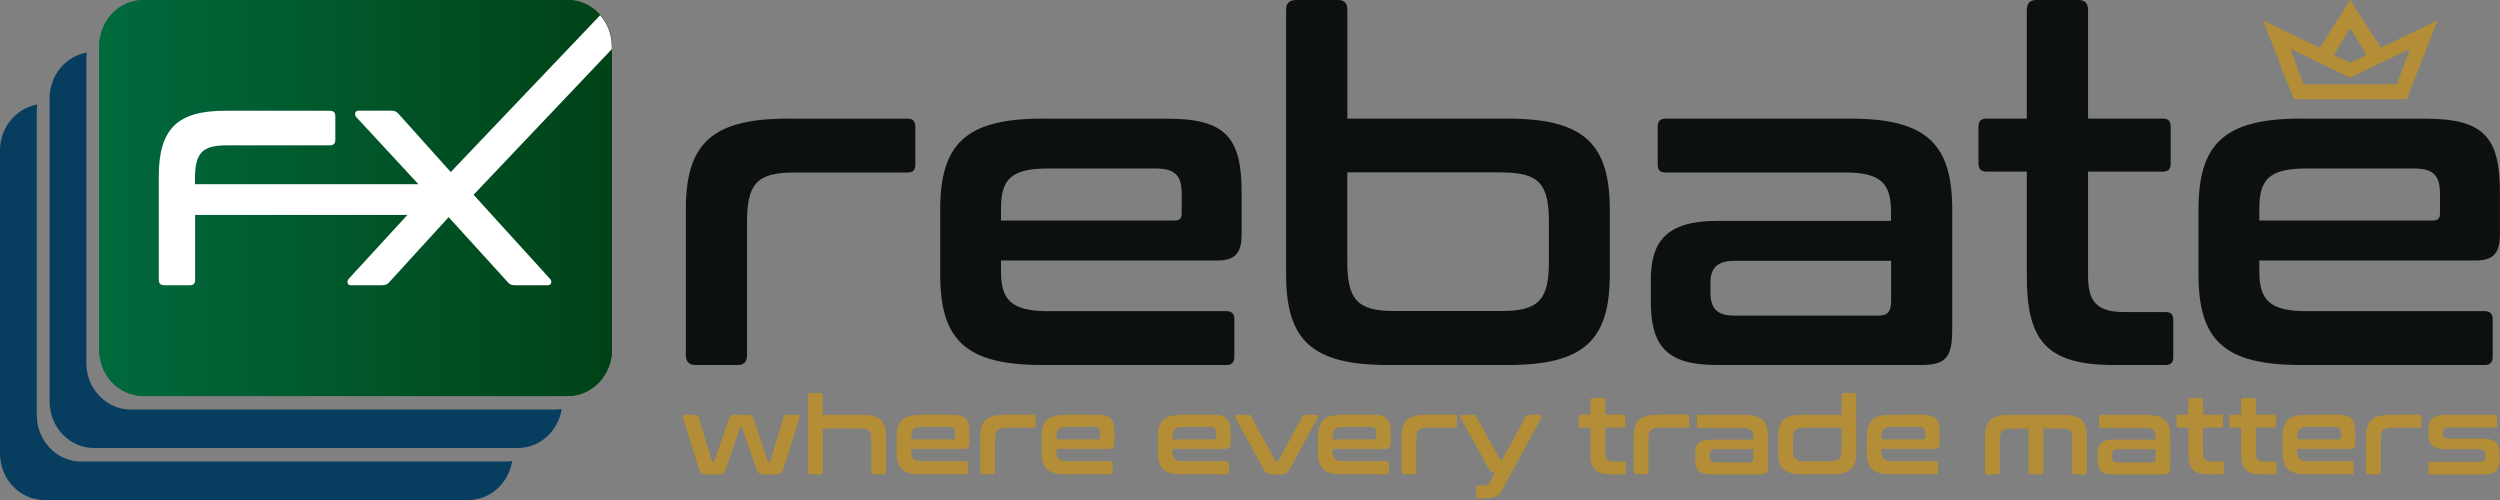 <svg width="200" height="40" viewBox="0 0 200 40" fill="none" xmlns="http://www.w3.org/2000/svg">
<rect x="0" y="0" width="200" height="40" fill="#808080" stroke="none"/>
<path fill-rule="evenodd" clip-rule="evenodd" d="M63.02 9.489C56.855 9.489 54.867 11.572 54.867 16.779V28.409C54.867 28.947 55.139 29.2 55.653 29.2H59.007C59.52 29.2 59.762 28.947 59.762 28.409V17.748C59.762 14.733 60.548 13.802 63.497 13.802H72.611C73.021 13.802 73.227 13.625 73.227 13.156V10.141C73.227 9.71 73.021 9.495 72.611 9.495H63.02V9.489ZM83.368 9.489C77.203 9.489 75.215 11.572 75.215 16.779V21.948C75.215 27.154 77.203 29.2 83.368 29.2H98.132C98.543 29.2 98.748 28.985 98.748 28.554V25.539C98.748 25.108 98.543 24.893 98.132 24.893H83.845C80.866 24.893 80.08 23.962 80.08 21.701V20.839H97.376C98.712 20.839 99.328 20.339 99.328 18.793V15.386C99.328 11.04 98.095 9.495 93.4 9.495H83.362L83.368 9.489ZM80.08 16.671C80.08 14.372 80.866 13.479 83.845 13.479H92.445C94.022 13.479 94.536 14.055 94.536 15.525V17.032C94.536 17.501 94.367 17.64 93.956 17.64H80.08V16.671ZM103.673 0C103.16 0 102.888 0.253 102.888 0.792V21.948C102.888 27.154 104.876 29.2 111.04 29.2H120.631C126.795 29.2 128.784 27.154 128.784 21.948V16.779C128.784 11.572 126.795 9.489 120.631 9.489H107.789V0.792C107.789 0.253 107.547 0 107.034 0H103.68H103.673ZM120.148 13.796C123.127 13.796 123.913 14.727 123.913 17.742V20.934C123.913 23.949 123.127 24.88 120.148 24.88H111.518C108.575 24.88 107.783 23.949 107.783 20.934V13.789H120.148V13.796ZM133.232 9.489C132.821 9.489 132.615 9.704 132.615 10.135V13.15C132.615 13.618 132.821 13.796 133.232 13.796H147.548C150.528 13.796 151.283 14.695 151.283 16.988V17.672H137.341C133.298 17.672 132.065 19.357 132.065 22.378V24.101C132.065 27.655 133.298 29.2 137.341 29.2H153.646C155.635 29.2 156.179 28.662 156.179 26.331V16.779C156.179 11.572 154.19 9.489 148.026 9.489H133.226H133.232ZM150.292 25.248H138.749C137.347 25.248 136.834 24.671 136.834 23.379V22.625C136.834 21.479 137.347 20.865 138.749 20.865H151.289V24.025C151.289 24.925 151.017 25.248 150.298 25.248H150.292ZM158.892 9.489C158.481 9.489 158.276 9.704 158.276 10.135V13.08C158.276 13.511 158.481 13.726 158.892 13.726H162.143V22.055C162.143 27.154 163.618 29.2 169.099 29.2H173.245C173.692 29.2 173.862 28.985 173.862 28.554V25.609C173.862 25.178 173.692 24.963 173.245 24.963H169.921C167.661 24.963 167.044 24.032 167.044 22.055V13.726H173.04C173.487 13.726 173.656 13.511 173.656 13.08V10.135C173.656 9.704 173.487 9.489 173.04 9.489H167.044V0.792C167.044 0.253 166.773 0 166.289 0H162.899C162.421 0 162.143 0.253 162.143 0.792V9.489H158.892ZM184.033 9.489C177.868 9.489 175.88 11.572 175.88 16.779V21.948C175.88 27.154 177.868 29.2 184.033 29.2H198.797C199.207 29.2 199.413 28.985 199.413 28.554V25.539C199.413 25.108 199.207 24.893 198.797 24.893H184.51C181.531 24.893 180.745 23.962 180.745 21.701V20.839H198.041C199.376 20.839 199.993 20.339 199.993 18.793V15.386C199.993 11.04 198.76 9.495 194.064 9.495H184.026L184.033 9.489ZM180.745 16.671C180.745 14.372 181.531 13.479 184.51 13.479H193.11C194.687 13.479 195.201 14.055 195.201 15.525V17.032C195.201 17.501 195.031 17.64 194.621 17.64H180.745V16.671Z" fill="#0C110F"/>
<path fill-rule="evenodd" clip-rule="evenodd" d="M40.974 36.873C40.702 38.64 39.234 40.002 37.475 40.002H3.547C1.595 40.002 0 38.33 0 36.284V12.031C0 10.188 1.299 8.648 2.985 8.363C2.955 8.553 2.943 8.75 2.943 8.952V33.206C2.943 35.252 4.539 36.924 6.491 36.924H40.418C40.611 36.924 40.799 36.905 40.98 36.88L40.974 36.873Z" fill="#073E60"/>
<path fill-rule="evenodd" clip-rule="evenodd" d="M44.939 32.711C44.667 34.478 43.198 35.84 41.44 35.84H7.512C5.56 35.84 3.965 34.168 3.965 32.122V7.869C3.965 6.025 5.264 4.486 6.95 4.201C6.92 4.391 6.908 4.588 6.908 4.79V29.044C6.908 31.09 8.503 32.762 10.455 32.762H44.383C44.576 32.762 44.764 32.743 44.945 32.718L44.939 32.711Z" fill="#073E60"/>
<path d="M45.41 0H11.482C9.523 0 7.935 1.665 7.935 3.718V27.965C7.935 30.018 9.523 31.683 11.482 31.683H45.41C47.369 31.683 48.958 30.018 48.958 27.965V3.718C48.958 1.665 47.369 0 45.41 0Z" fill="url(#paint0_linear_1707_20747)"/>
<path d="M45.41 0H11.482C9.523 0 7.935 1.665 7.935 3.718V27.965C7.935 30.018 9.523 31.683 11.482 31.683H45.41C47.369 31.683 48.958 30.018 48.958 27.965V3.718C48.958 1.665 47.369 0 45.41 0Z" fill="url(#paint1_linear_1707_20747)"/>
<path fill-rule="evenodd" clip-rule="evenodd" d="M54.778 33.188C54.627 33.188 54.603 33.276 54.639 33.397L55.878 37.412C56.011 37.843 56.168 37.95 56.512 37.95H57.552C57.842 37.95 57.963 37.818 58.108 37.412L59.19 34.245C59.196 34.214 59.22 34.195 59.262 34.195H59.311C59.353 34.195 59.377 34.214 59.383 34.245L60.477 37.412C60.616 37.818 60.743 37.95 61.033 37.95H62.072C62.417 37.95 62.574 37.849 62.707 37.412L63.964 33.397C63.994 33.276 63.964 33.188 63.825 33.188H62.888C62.773 33.188 62.713 33.238 62.701 33.327L61.625 36.893C61.607 36.937 61.583 36.956 61.54 36.956H61.51C61.462 36.956 61.438 36.937 61.426 36.893L60.32 33.606C60.211 33.295 60.09 33.188 59.788 33.188H58.803C58.507 33.188 58.38 33.289 58.271 33.606L57.153 36.893C57.147 36.937 57.123 36.956 57.069 36.956H57.038C56.996 36.956 56.972 36.937 56.954 36.893L55.884 33.327C55.86 33.238 55.799 33.188 55.697 33.188H54.76H54.778Z" fill="#B38E36"/>
<path fill-rule="evenodd" clip-rule="evenodd" d="M64.834 31.441C64.707 31.441 64.653 31.505 64.653 31.631V37.75C64.653 37.883 64.713 37.94 64.834 37.94H65.644C65.771 37.94 65.826 37.877 65.826 37.75V34.279H68.859C69.572 34.279 69.711 34.507 69.711 35.235V37.75C69.711 37.883 69.772 37.94 69.893 37.94H70.702C70.829 37.94 70.884 37.877 70.884 37.75V34.944C70.884 33.69 70.406 33.183 68.913 33.183H65.819V31.631C65.819 31.498 65.759 31.441 65.638 31.441H64.828H64.834Z" fill="#B38E36"/>
<path fill-rule="evenodd" clip-rule="evenodd" d="M73.705 33.186C72.219 33.186 71.735 33.687 71.735 34.947V36.195C71.735 37.449 72.212 37.943 73.705 37.943H77.271C77.367 37.943 77.422 37.892 77.422 37.785V37.056C77.422 36.955 77.373 36.898 77.271 36.898H73.82C73.101 36.898 72.907 36.67 72.907 36.125V35.916H77.083C77.403 35.916 77.555 35.795 77.555 35.422V34.599C77.555 33.547 77.258 33.18 76.122 33.18H73.699L73.705 33.186ZM72.913 34.922C72.913 34.364 73.107 34.149 73.826 34.149H75.905C76.286 34.149 76.406 34.288 76.406 34.643V35.004C76.406 35.118 76.364 35.15 76.267 35.15H72.919V34.915L72.913 34.922Z" fill="#B38E36"/>
<path fill-rule="evenodd" clip-rule="evenodd" d="M80.389 33.185C78.903 33.185 78.419 33.685 78.419 34.946V37.752C78.419 37.884 78.486 37.942 78.607 37.942H79.416C79.543 37.942 79.598 37.878 79.598 37.752V35.173C79.598 34.445 79.785 34.217 80.498 34.217H82.698C82.795 34.217 82.849 34.173 82.849 34.059V33.33C82.849 33.229 82.8 33.172 82.698 33.172H80.383L80.389 33.185Z" fill="#B38E36"/>
<path fill-rule="evenodd" clip-rule="evenodd" d="M85.302 33.186C83.816 33.186 83.332 33.687 83.332 34.947V36.195C83.332 37.449 83.809 37.943 85.302 37.943H88.868C88.965 37.943 89.019 37.892 89.019 37.785V37.056C89.019 36.955 88.971 36.898 88.868 36.898H85.417C84.698 36.898 84.505 36.67 84.505 36.125V35.916H88.681C89.001 35.916 89.152 35.795 89.152 35.422V34.599C89.152 33.547 88.856 33.18 87.72 33.18H85.296L85.302 33.186ZM84.511 34.922C84.511 34.364 84.698 34.149 85.423 34.149H87.502C87.883 34.149 88.004 34.288 88.004 34.643V35.004C88.004 35.118 87.961 35.15 87.865 35.15H84.516V34.915L84.511 34.922Z" fill="#B38E36"/>
<path fill-rule="evenodd" clip-rule="evenodd" d="M94.598 33.186C93.111 33.186 92.627 33.687 92.627 34.947V36.195C92.627 37.449 93.105 37.943 94.598 37.943H98.163C98.26 37.943 98.314 37.892 98.314 37.785V37.056C98.314 36.955 98.266 36.898 98.163 36.898H94.713C93.993 36.898 93.8 36.67 93.8 36.125V35.916H97.976C98.296 35.916 98.448 35.795 98.448 35.422V34.599C98.448 33.547 98.151 33.18 97.015 33.18H94.591L94.598 33.186ZM93.806 34.922C93.806 34.364 93.993 34.149 94.719 34.149H96.798C97.178 34.149 97.299 34.288 97.299 34.643V35.004C97.299 35.118 97.257 35.15 97.16 35.15H93.812V34.915L93.806 34.922Z" fill="#B38E36"/>
<path fill-rule="evenodd" clip-rule="evenodd" d="M98.942 33.188C98.827 33.188 98.778 33.289 98.833 33.403L101.099 37.558C101.256 37.843 101.419 37.95 101.788 37.95H102.465C102.839 37.95 103.003 37.849 103.16 37.558L105.426 33.403C105.486 33.289 105.432 33.188 105.317 33.188H104.399C104.29 33.188 104.242 33.232 104.199 33.308L102.247 36.886C102.223 36.931 102.199 36.937 102.157 36.937H102.126C102.084 36.937 102.06 36.931 102.036 36.886L100.09 33.308C100.048 33.219 99.993 33.188 99.89 33.188H98.942Z" fill="#B38E36"/>
<path fill-rule="evenodd" clip-rule="evenodd" d="M107.409 33.186C105.922 33.186 105.439 33.687 105.439 34.947V36.195C105.439 37.449 105.916 37.943 107.409 37.943H110.974C111.071 37.943 111.126 37.892 111.126 37.785V37.056C111.126 36.955 111.077 36.898 110.974 36.898H107.523C106.804 36.898 106.611 36.67 106.611 36.125V35.916H110.787C111.107 35.916 111.258 35.795 111.258 35.422V34.599C111.258 33.547 110.962 33.18 109.826 33.18H107.403L107.409 33.186ZM106.617 34.922C106.617 34.364 106.804 34.149 107.53 34.149H109.609C109.989 34.149 110.11 34.288 110.11 34.643V35.004C110.11 35.118 110.068 35.15 109.971 35.15H106.623V34.915L106.617 34.922Z" fill="#B38E36"/>
<path fill-rule="evenodd" clip-rule="evenodd" d="M114.093 33.185C112.606 33.185 112.123 33.685 112.123 34.946V37.752C112.123 37.884 112.189 37.942 112.31 37.942H113.12C113.247 37.942 113.302 37.878 113.302 37.752V35.173C113.302 34.445 113.489 34.217 114.202 34.217H116.402C116.498 34.217 116.553 34.173 116.553 34.059V33.33C116.553 33.229 116.504 33.172 116.402 33.172H114.087L114.093 33.185Z" fill="#B38E36"/>
<path fill-rule="evenodd" clip-rule="evenodd" d="M122.275 33.188C122.178 33.188 122.118 33.219 122.075 33.308L120.13 36.842C120.057 36.842 120.021 36.798 119.93 36.646L118.093 33.308C118.051 33.219 117.996 33.188 117.893 33.188H116.945C116.83 33.188 116.781 33.289 116.836 33.403L119.072 37.444C119.205 37.684 119.326 37.792 119.604 37.818L119.157 38.641C119.084 38.78 118.957 38.837 118.734 38.837H118.244C118.147 38.837 118.093 38.888 118.093 38.996V39.705C118.093 39.806 118.141 39.864 118.244 39.864H118.824C119.537 39.864 119.918 39.673 120.13 39.274L123.308 33.403C123.369 33.289 123.314 33.188 123.2 33.188H122.275Z" fill="#B38E36"/>
<path fill-rule="evenodd" clip-rule="evenodd" d="M126.445 33.183C126.348 33.183 126.293 33.233 126.293 33.341V34.05C126.293 34.152 126.342 34.209 126.445 34.209H127.23V36.223C127.23 37.452 127.587 37.946 128.91 37.946H129.914C130.022 37.946 130.064 37.895 130.064 37.788V37.078C130.064 36.977 130.022 36.92 129.914 36.92H129.11C128.566 36.92 128.415 36.692 128.415 36.217V34.203H129.865C129.974 34.203 130.016 34.152 130.016 34.044V33.335C130.016 33.233 129.974 33.176 129.865 33.176H128.415V32.03C128.415 31.897 128.348 31.84 128.233 31.84H127.412C127.297 31.84 127.23 31.903 127.23 32.03V33.176H126.445V33.183Z" fill="#B38E36"/>
<path fill-rule="evenodd" clip-rule="evenodd" d="M132.67 33.181C131.183 33.181 130.7 33.681 130.7 34.942V37.748C130.7 37.88 130.767 37.938 130.887 37.938H131.697C131.824 37.938 131.879 37.874 131.879 37.748V35.169C131.879 34.441 132.066 34.213 132.779 34.213H134.979C135.075 34.213 135.13 34.169 135.13 34.055V33.327C135.13 33.225 135.082 33.168 134.979 33.168H132.664L132.67 33.181Z" fill="#B38E36"/>
<path fill-rule="evenodd" clip-rule="evenodd" d="M135.897 33.188C135.8 33.188 135.746 33.238 135.746 33.346V34.074C135.746 34.188 135.794 34.232 135.897 34.232H139.354C140.073 34.232 140.254 34.448 140.254 35.005V35.17H136.888C135.909 35.17 135.613 35.575 135.613 36.304V36.722C135.613 37.583 135.909 37.95 136.888 37.95H140.828C141.306 37.95 141.439 37.818 141.439 37.254V34.948C141.439 33.694 140.961 33.188 139.469 33.188H135.897ZM140.019 36.994H137.233C136.894 36.994 136.767 36.855 136.767 36.544V36.361C136.767 36.082 136.894 35.937 137.233 35.937H140.26V36.697C140.26 36.912 140.194 36.994 140.019 36.994Z" fill="#B38E36"/>
<path fill-rule="evenodd" clip-rule="evenodd" d="M144.219 33.183C142.733 33.183 142.249 33.684 142.249 34.944V36.192C142.249 37.446 142.727 37.94 144.219 37.94H146.534C148.021 37.94 148.504 37.446 148.504 36.192V31.631C148.504 31.498 148.444 31.441 148.323 31.441H147.513C147.386 31.441 147.332 31.505 147.332 31.631V33.183H144.219ZM146.419 36.901H144.334C143.621 36.901 143.434 36.673 143.434 35.945V35.172C143.434 34.444 143.621 34.216 144.334 34.216H147.326V35.938C147.326 36.667 147.138 36.895 146.413 36.895L146.419 36.901Z" fill="#B38E36"/>
<path fill-rule="evenodd" clip-rule="evenodd" d="M151.32 33.186C149.833 33.186 149.35 33.687 149.35 34.947V36.195C149.35 37.449 149.827 37.943 151.32 37.943H154.885C154.982 37.943 155.036 37.892 155.036 37.785V37.056C155.036 36.955 154.988 36.898 154.885 36.898H151.434C150.715 36.898 150.522 36.67 150.522 36.125V35.916H154.698C155.018 35.916 155.169 35.795 155.169 35.422V34.599C155.169 33.547 154.873 33.18 153.737 33.18H151.314L151.32 33.186ZM150.528 34.922C150.528 34.364 150.715 34.149 151.44 34.149H153.519C153.9 34.149 154.021 34.288 154.021 34.643V35.004C154.021 35.118 153.979 35.15 153.882 35.15H150.534V34.915L150.528 34.922Z" fill="#B38E36"/>
<path fill-rule="evenodd" clip-rule="evenodd" d="M160.773 33.188C159.286 33.188 158.802 33.688 158.802 34.948V37.754C158.802 37.887 158.869 37.944 158.99 37.944H159.8C159.927 37.944 159.981 37.881 159.981 37.754V35.24C159.981 34.511 160.168 34.283 160.881 34.283H162.29V37.754C162.29 37.887 162.35 37.944 162.471 37.944H163.281C163.408 37.944 163.468 37.881 163.468 37.754V34.283H164.925C165.644 34.283 165.777 34.511 165.777 35.24V37.754C165.777 37.887 165.837 37.944 165.958 37.944H166.768C166.895 37.944 166.949 37.881 166.949 37.754V34.948C166.949 33.694 166.478 33.188 164.991 33.188H160.767H160.773Z" fill="#B38E36"/>
<path fill-rule="evenodd" clip-rule="evenodd" d="M168.085 33.188C167.988 33.188 167.933 33.238 167.933 33.346V34.074C167.933 34.188 167.982 34.232 168.085 34.232H171.541C172.261 34.232 172.442 34.448 172.442 35.005V35.17H169.076C168.097 35.17 167.801 35.575 167.801 36.304V36.722C167.801 37.583 168.097 37.95 169.076 37.95H173.016C173.494 37.95 173.626 37.818 173.626 37.254V34.948C173.626 33.694 173.149 33.188 171.656 33.188H168.085ZM172.206 36.994H169.42C169.082 36.994 168.955 36.855 168.955 36.544V36.361C168.955 36.082 169.082 35.937 169.42 35.937H172.448V36.697C172.448 36.912 172.382 36.994 172.206 36.994Z" fill="#B38E36"/>
<path fill-rule="evenodd" clip-rule="evenodd" d="M174.279 33.183C174.183 33.183 174.128 33.233 174.128 33.341V34.05C174.128 34.152 174.176 34.209 174.279 34.209H175.065V36.223C175.065 37.452 175.421 37.946 176.745 37.946H177.748C177.857 37.946 177.899 37.895 177.899 37.788V37.078C177.899 36.977 177.857 36.92 177.748 36.92H176.944C176.4 36.92 176.249 36.692 176.249 36.217V34.203H177.7C177.808 34.203 177.851 34.152 177.851 34.044V33.335C177.851 33.233 177.808 33.176 177.7 33.176H176.249V32.03C176.249 31.897 176.183 31.84 176.068 31.84H175.246C175.131 31.84 175.065 31.903 175.065 32.03V33.176H174.279V33.183Z" fill="#B38E36"/>
<path fill-rule="evenodd" clip-rule="evenodd" d="M178.498 33.183C178.401 33.183 178.346 33.233 178.346 33.341V34.05C178.346 34.152 178.395 34.209 178.498 34.209H179.283V36.223C179.283 37.452 179.64 37.946 180.963 37.946H181.967C182.075 37.946 182.118 37.895 182.118 37.788V37.078C182.118 36.977 182.075 36.92 181.967 36.92H181.163C180.619 36.92 180.468 36.692 180.468 36.217V34.203H181.918C182.027 34.203 182.069 34.152 182.069 34.044V33.335C182.069 33.233 182.027 33.176 181.918 33.176H180.468V32.03C180.468 31.897 180.401 31.84 180.286 31.84H179.465C179.35 31.84 179.283 31.903 179.283 32.03V33.176H178.498V33.183Z" fill="#B38E36"/>
<path fill-rule="evenodd" clip-rule="evenodd" d="M184.571 33.186C183.084 33.186 182.601 33.687 182.601 34.947V36.195C182.601 37.449 183.078 37.943 184.571 37.943H188.136C188.233 37.943 188.287 37.892 188.287 37.785V37.056C188.287 36.955 188.239 36.898 188.136 36.898H184.686C183.966 36.898 183.773 36.67 183.773 36.125V35.916H187.949C188.269 35.916 188.42 35.795 188.42 35.422V34.599C188.42 33.547 188.124 33.18 186.988 33.18H184.565L184.571 33.186ZM183.779 34.922C183.779 34.364 183.966 34.149 184.691 34.149H186.77C187.151 34.149 187.272 34.288 187.272 34.643V35.004C187.272 35.118 187.23 35.15 187.133 35.15H183.785V34.915L183.779 34.922Z" fill="#B38E36"/>
<path fill-rule="evenodd" clip-rule="evenodd" d="M191.256 33.185C189.769 33.185 189.285 33.685 189.285 34.946V37.752C189.285 37.884 189.352 37.942 189.473 37.942H190.283C190.409 37.942 190.464 37.878 190.464 37.752V35.173C190.464 34.445 190.651 34.217 191.364 34.217H193.564C193.661 34.217 193.715 34.173 193.715 34.059V33.33C193.715 33.229 193.667 33.172 193.564 33.172H191.25L191.256 33.185Z" fill="#B38E36"/>
<path fill-rule="evenodd" clip-rule="evenodd" d="M195.583 33.188C194.61 33.188 194.283 33.656 194.283 34.378V34.758C194.283 35.518 194.646 35.93 195.577 35.93H198.356C198.695 35.93 198.822 36.069 198.822 36.291V36.526C198.822 36.823 198.695 36.943 198.356 36.943H194.434C194.338 36.943 194.283 36.994 194.283 37.102V37.798C194.283 37.9 194.332 37.957 194.434 37.957H198.671C199.65 37.957 199.97 37.507 199.97 36.741V36.253C199.97 35.506 199.607 35.094 198.677 35.094H195.891C195.552 35.094 195.438 34.955 195.438 34.72V34.587C195.438 34.334 195.552 34.195 195.891 34.195H199.62C199.716 34.195 199.771 34.144 199.771 34.036V33.346C199.771 33.245 199.722 33.188 199.62 33.188H195.583Z" fill="#B38E36"/>
<path fill-rule="evenodd" clip-rule="evenodd" d="M183.496 7.93L181.049 1.641L185.575 3.819L188.023 0L190.471 3.819L194.997 1.641L192.55 7.93H183.503H183.496ZM188.017 6.74H191.746L192.803 3.895L188.017 6.22L183.23 3.895L184.288 6.74H188.017ZM188.017 5.023L189.328 4.396L188.017 2.242L186.705 4.396L188.017 5.023Z" fill="#B38E36"/>
<path fill-rule="evenodd" clip-rule="evenodd" d="M18.033 8.86C14.189 8.86 12.703 10.298 12.703 14.124V22.384C12.703 22.681 12.854 22.82 13.138 22.82H15.193C15.477 22.82 15.61 22.681 15.61 22.384V17.196H32.592L27.902 22.301C27.733 22.479 27.751 22.82 28.071 22.82H30.543C30.869 22.82 31.002 22.738 31.171 22.542L35.891 17.373L40.593 22.542C40.744 22.738 40.895 22.82 41.203 22.82H43.808C44.152 22.82 44.171 22.479 43.995 22.301L37.886 15.581L48.939 3.938V3.71C48.939 2.754 48.588 1.874 48.014 1.215L36.06 13.763L31.909 9.133C31.757 8.955 31.606 8.854 31.298 8.854H28.694C28.349 8.854 28.349 9.196 28.506 9.373L33.474 14.738H15.597V14.339C15.597 12.242 16.166 11.628 18.13 11.628H26.391C26.675 11.628 26.826 11.489 26.826 11.191V9.297C26.826 8.999 26.675 8.86 26.391 8.86H18.015H18.033Z" fill="white"/>
<defs>
<linearGradient id="paint0_linear_1707_20747" x1="7.935" y1="15.842" x2="48.951" y2="15.842" gradientUnits="userSpaceOnUse">
<stop stop-color="#006A3D"/>
<stop offset="1" stop-color="#004217"/>
</linearGradient>
<linearGradient id="paint1_linear_1707_20747" x1="7.935" y1="15.842" x2="48.951" y2="15.842" gradientUnits="userSpaceOnUse">
<stop stop-color="#006A3D"/>
<stop offset="1" stop-color="#004217"/>
</linearGradient>
</defs>
</svg>
